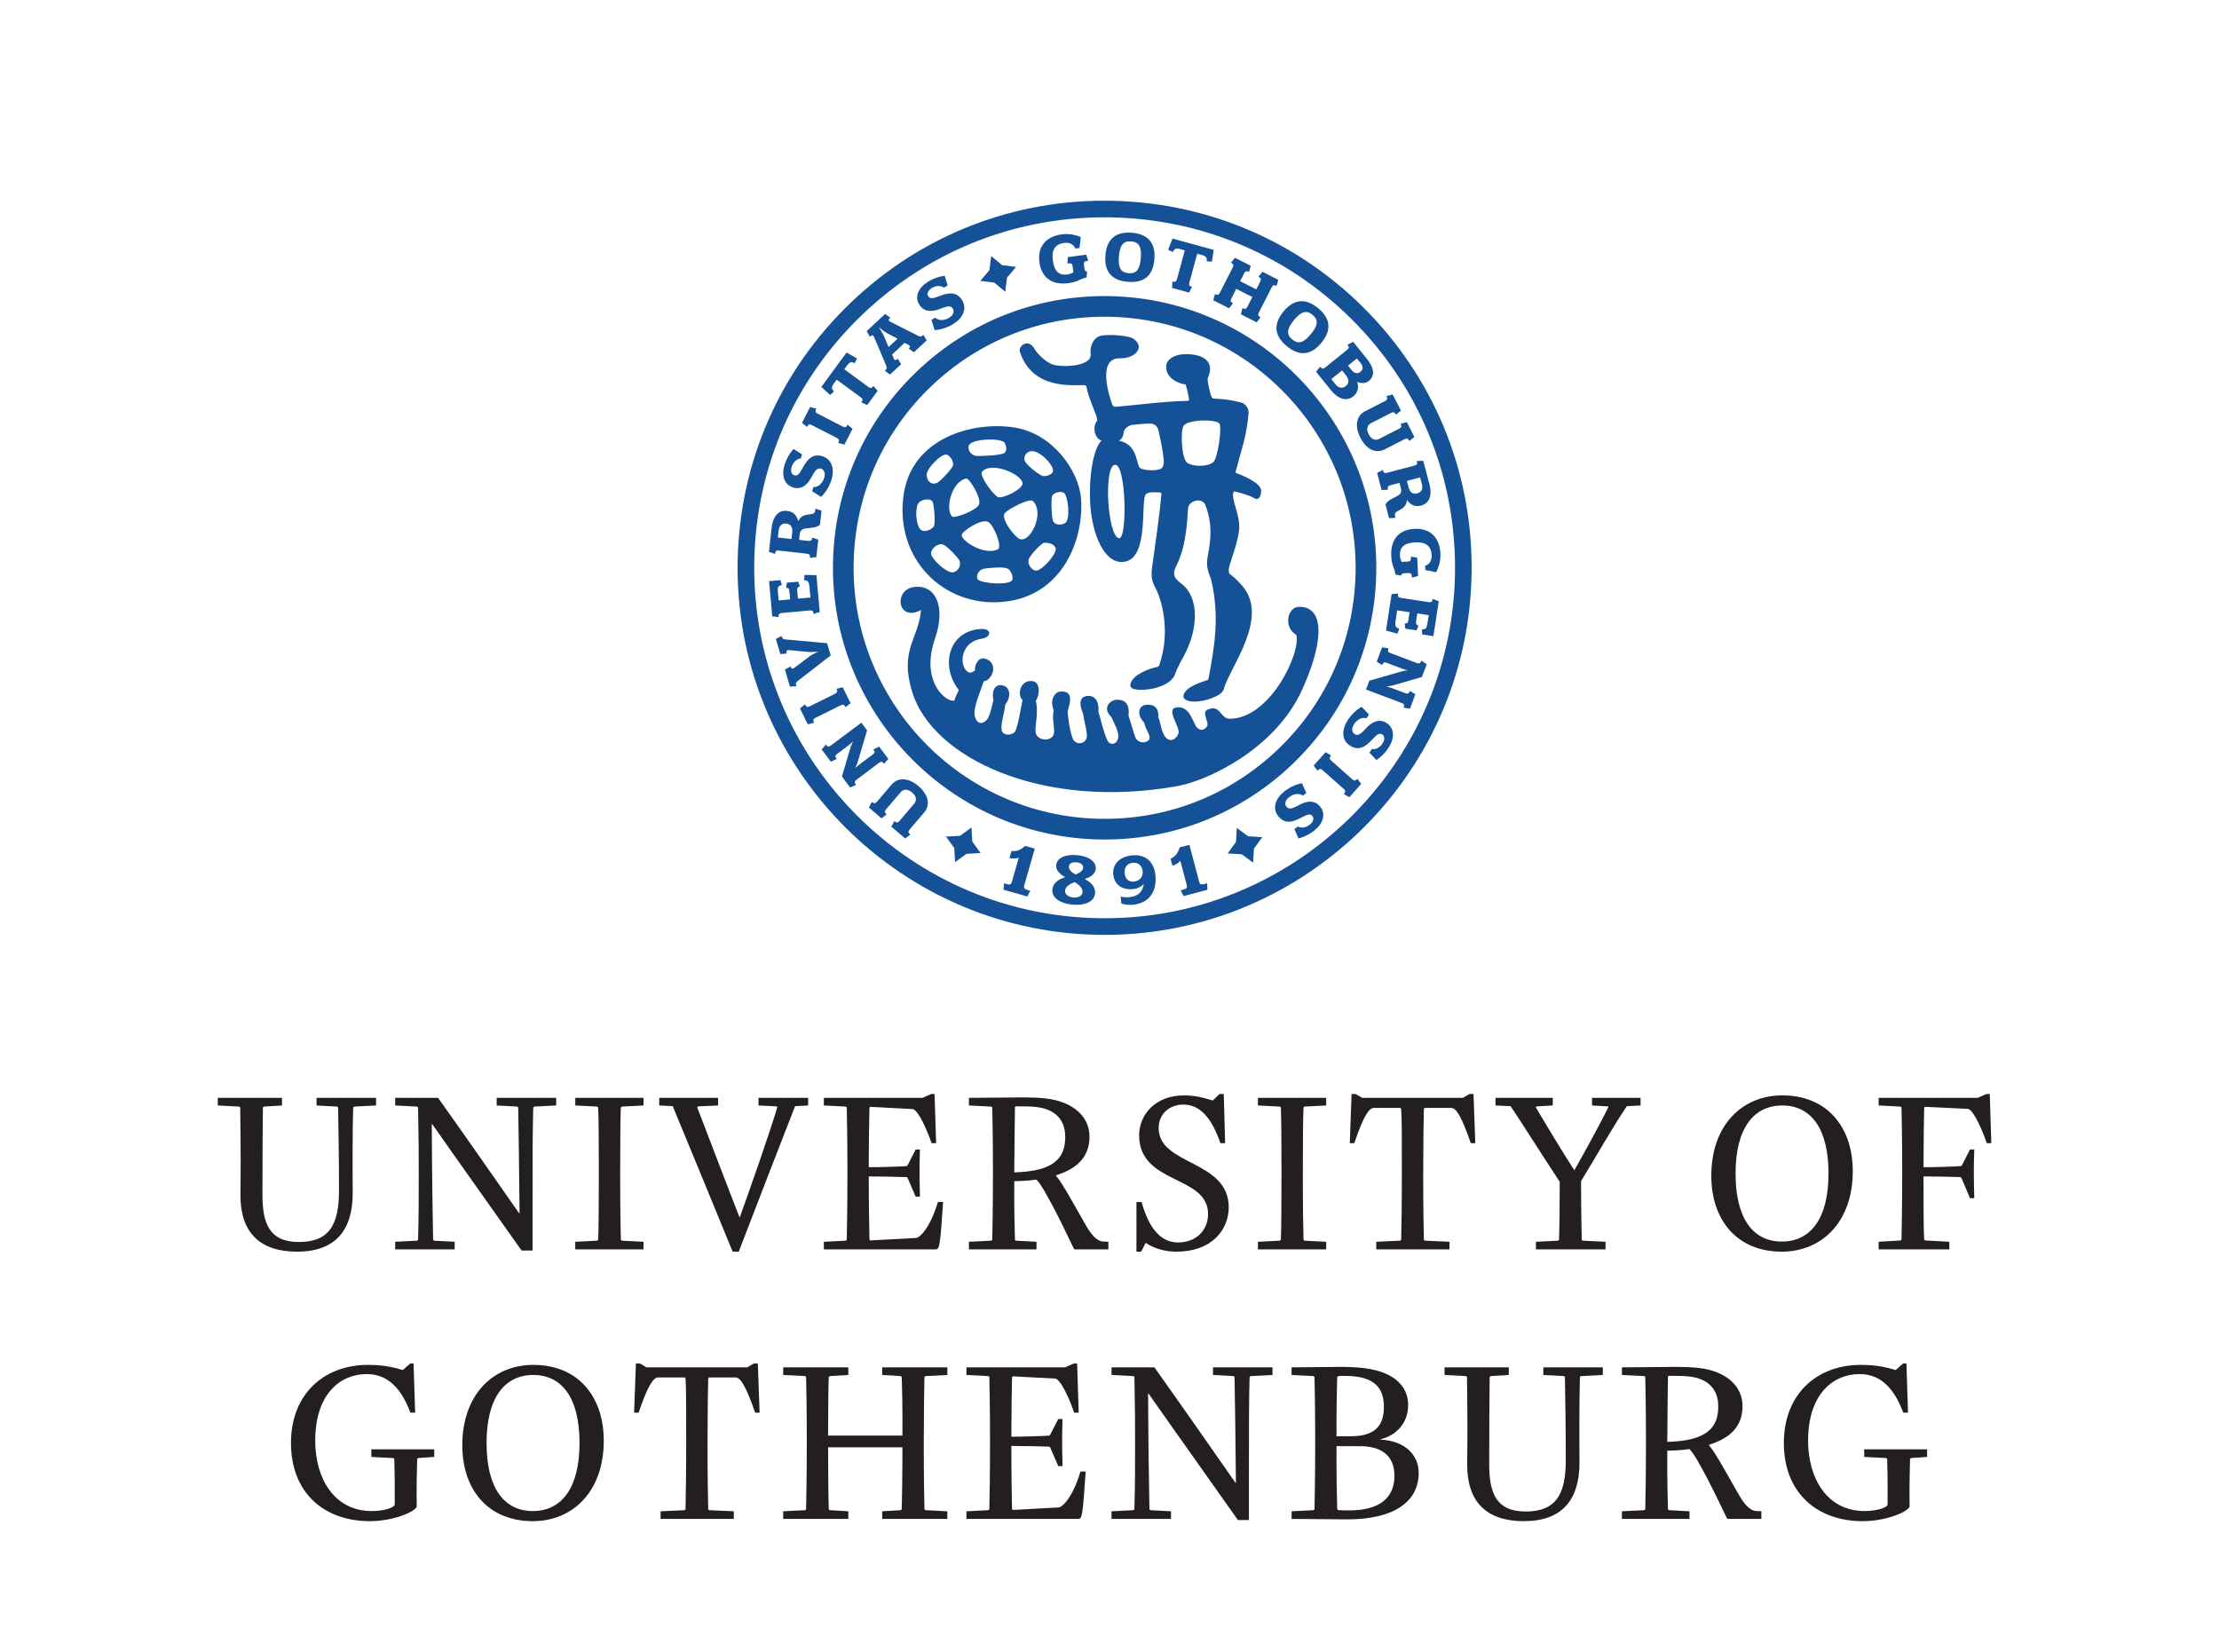 <?xml version="1.0" encoding="UTF-8" standalone="no"?>
<!-- Created with Inkscape (http://www.inkscape.org/) -->

<svg
   width="35.997mm"
   height="26.798mm"
   viewBox="0 0 44.997 33.498"
   version="1.1"
   id="svg1"
   xml:space="preserve"
   inkscape:version="1.3 (0e150ed, 2023-07-21)"
   sodipodi:docname="goteborg.svg"
   xmlns:inkscape="http://www.inkscape.org/namespaces/inkscape"
   xmlns:sodipodi="http://sodipodi.sourceforge.net/DTD/sodipodi-0.dtd"
   xmlns="http://www.w3.org/2000/svg"
   xmlns:svg="http://www.w3.org/2000/svg"><sodipodi:namedview
     id="namedview1"
     pagecolor="#505050"
     bordercolor="#eeeeee"
     borderopacity="1"
     inkscape:showpageshadow="0"
     inkscape:pageopacity="0"
     inkscape:pagecheckerboard="0"
     inkscape:deskcolor="#d1d1d1"
     inkscape:document-units="mm"
     inkscape:zoom="2.4085035"
     inkscape:cx="24.911735"
     inkscape:cy="85.322692"
     inkscape:window-width="1688"
     inkscape:window-height="918"
     inkscape:window-x="0"
     inkscape:window-y="38"
     inkscape:window-maximized="0"
     inkscape:current-layer="layer1"><inkscape:page
       x="0"
       y="0"
       width="44.997"
       height="33.498"
       id="page1"
       margin="0"
       bleed="0" /><inkscape:page
       x="132.839"
       y="-133.602"
       width="35.997"
       height="26.797"
       id="page2"
       margin="0"
       bleed="0" /></sodipodi:namedview><defs
     id="defs1" /><g
     inkscape:label="Layer 1"
     inkscape:groupmode="layer"
     id="layer1"
     transform="translate(-87.161,-133.602)"><rect
       style="fill:#ffffff;stroke-width:1.25;fill-opacity:1"
       id="rect2"
       width="44.997"
       height="33.498"
       x="87.161"
       y="133.602" /></g><g
     id="g1"
     inkscape:groupmode="layer"
     inkscape:label="1"
     transform="matrix(0.265,0,0,0.265,132.839,-133.602)"><g
       id="group-R5"
       transform="translate(-484.615,519.267)"><path
         id="path2"
         d="m 507.102,404.07 c -79.614,1.723 -142.969,67.903 -141.25,147.524 0.836,38.574 16.636,74.504 44.5,101.183 27.871,26.688 64.453,40.914 103.007,40.078 79.629,-1.718 142.989,-67.91 141.258,-147.523 C 653.789,506.77 637.988,470.82 610.117,444.141 582.258,417.473 545.676,403.234 507.102,404.07 Z M 402.129,661.363 C 371.973,632.48 354.871,593.605 353.977,551.848 352.102,465.684 420.691,394.055 506.855,392.18 c 41.739,-0.899 81.329,14.5 111.485,43.367 30.168,28.887 47.265,67.781 48.176,109.531 1.851,86.168 -66.719,157.797 -152.895,159.652 -41.734,0.911 -81.324,-14.492 -111.492,-43.367"
         style="fill:#155196;fill-opacity:1;fill-rule:nonzero;stroke:none"
         transform="matrix(0.133,0,0,-0.133,0,101.28)" /><path
         id="path3"
         d="m 505.879,346.895 c -111.152,2.402 -199.617,94.785 -197.195,205.949 1.152,53.828 23.211,103.992 62.117,141.23 38.887,37.254 89.969,57.121 143.808,55.957 53.829,-1.164 103.996,-23.23 141.25,-62.129 37.246,-38.886 57.11,-89.961 55.95,-143.8 v 0 C 709.395,432.949 617.012,344.484 505.879,346.895 Z M 364.188,700.98 C 323.445,661.965 300.352,609.434 299.121,553.047 296.602,436.621 389.246,339.855 505.664,337.336 622.07,334.816 718.84,427.48 721.348,543.898 v 0 c 1.242,56.383 -19.578,109.875 -58.582,150.618 -39.036,40.738 -91.567,63.847 -147.953,65.07 -56.383,1.227 -109.879,-19.582 -150.625,-58.606"
         style="fill:#155196;fill-opacity:1;fill-rule:nonzero;stroke:none"
         transform="matrix(0.133,0,0,-0.133,0,101.28)" /><path
         id="path4"
         d="m 552.258,422.902 c -78.403,-14.074 -141.223,16.434 -152.715,54.071 -7.434,24.347 3.367,29.629 5.086,47.207 -13.574,-7.235 -16.074,11.601 -4.094,13.215 12.688,1.699 18.36,-11.622 12.199,-29.348 -8.879,-25.469 6.707,-37.293 11.082,-35.977 0.188,1.328 1.789,4.582 2.563,6.016 -10.676,13.633 -6.223,33.516 11.98,35.137 7.411,0.664 6.68,-4.735 1.524,-5.489 -13.953,-2.019 -13.289,-17.597 -7.481,-19.578 1.028,0 2.207,0.262 3.243,1.297 -0.247,3.176 1.953,7.695 5.578,6.797 8.035,-2.02 4.961,-12.273 -0.559,-13.105 -2.07,-6.309 -6.035,-15.098 -5.176,-19.668 0.84,-4.551 4.032,-5.45 6.66,-2.821 1.946,1.942 2.872,6.641 4.122,11.739 -1.321,5.761 1.484,10.125 6.359,8.054 3.379,-1.433 3.758,-6.629 0.43,-10.664 -0.43,-4.941 -2.59,-10.547 -2.121,-14.336 0.48,-3.797 5.656,-3.535 7.531,-1.472 1.863,2.05 3.797,15.449 4.551,18.394 -2.915,2.57 -1.758,10.481 4.207,10.949 7.019,0.559 5.402,-8.984 3.41,-11.394 1.968,-7.461 -1.235,-15.871 0.191,-19.199 1.438,-3.332 6.906,-4.122 9.375,-1.407 2.465,2.743 -0.64,8.485 0.735,15.203 -2.364,5.801 0.39,10.45 3.835,10.723 7.832,0.625 5.61,-6.426 4.165,-11.387 0.398,-5.066 1.265,-11.132 3.027,-15.8 1.133,-3.036 6.148,-3.731 7.82,0.175 1.043,2.434 -1.34,9.344 -1.902,14.231 -3.391,7.89 -0.52,10.047 2.515,10.301 2.883,0.234 6.797,-1.387 6.282,-9.192 1.582,-5.254 2.937,-11.597 4.89,-15.738 0.879,-3.293 4.922,-3.637 6.203,-0.219 1.243,3.43 -1.113,7.461 -3.64,12.973 -5.617,5.457 -0.512,9.656 2.691,9.922 3.196,0.254 8.196,-0.617 7.153,-9.114 1.726,-5.156 2.871,-9.863 4.011,-12.605 1.328,-3.156 5.723,-3.527 7.598,-1.469 1.887,2.094 -1.719,5.727 -2.656,10.199 -4.239,4.11 -3.465,9.747 1.355,10.125 2.485,0.196 7.317,-0.078 6.86,-7.304 1.421,-3.125 1.445,-7.102 3.535,-10.496 2.515,-4.145 6.433,-2.578 7.996,1.14 1.535,3.75 -8.172,14.602 -0.586,15.215 7.598,0.586 8.926,-9.363 11.387,-11.75 2.461,-2.359 4.343,-0.789 5.507,0.5 1.993,2.199 -3.3,8.164 0.391,9.863 7.449,3.411 7.324,-5.097 12.605,-5.183 23.086,-0.363 41.25,37.527 38.555,48.222 -7.722,4.579 -5.008,16.024 1.457,16.141 15.906,0.293 13.66,-22.187 1.602,-48.293 -15.828,-34.207 -54.739,-51.824 -71.336,-54.801"
         style="fill:#155196;fill-opacity:1;fill-rule:nonzero;stroke:none"
         transform="matrix(0.133,0,0,-0.133,0,101.28)" /><path
         id="path5"
         d="m 572.813,609.285 c -2.571,-2.469 -10.665,-2.996 -14.817,-0.574 -3.426,2.023 -4.219,17.082 -2.488,21.152 1.726,4.078 19.441,4.242 20.84,1.446 1.406,-2.801 -0.965,-19.559 -3.535,-22.024 z m -31.719,18.625 c 0.566,-2.148 2.676,-11.648 3.164,-17.363 0.273,-2.129 -0.488,-4.719 -1.77,-5.203 -3.179,-1.211 -8.465,-0.918 -11.343,0.176 -3.157,1.21 -1.016,13.789 -12.61,16.039 1.594,1.117 2.434,2.293 2.754,5.054 0.203,1.809 2.434,3.758 5.164,4.09 5.305,0.598 8.613,0.75 10.395,0.688 1.773,-0.059 3.679,-1.282 4.246,-3.481 z m -22.422,-62.43 c -6.77,0.145 -9.285,42.372 -2.293,42.235 6.258,-0.137 6.961,-42.324 2.293,-42.235 z m 67.207,37.5 c -0.266,0.106 -0.32,0.547 -0.266,0.743 3.559,13.687 6.157,19.711 7.453,33.351 0.313,3.262 -2.019,5.906 -4.187,6.446 -8.43,2.105 -12.324,2.031 -15.586,2.281 -0.355,0.023 -1.125,0.179 -1.367,0.648 -0.969,1.985 -2.414,7.946 -2.434,10.969 4.934,10.445 -3.867,14.051 -12.156,13.922 -5.441,0.262 -10.996,-2.242 -11.645,-6.328 -0.742,-7.903 8,-10.793 11.118,-11.074 0.527,-1.125 1.804,-6.637 2.019,-8.825 0.027,-0.289 -0.242,-0.605 -0.625,-0.605 -14.015,-0.266 -32.156,-2.715 -41.367,-3.422 -1.316,-0.207 -1.953,0.559 -2.227,1.32 -1.711,4.723 -9.011,27.008 4.688,26.578 8.125,-0.257 14.922,6.391 7.207,11.45 -1.984,1.304 -12.363,2.578 -17.981,1.601 -4.656,-0.805 -6.914,-6.058 -6.328,-10.652 0.918,-7.203 -17.019,-7.942 -22.324,-5.797 -3.785,1.535 -8.445,6.047 -10.066,8.949 -3.45,6.16 -9.414,1.461 -8.321,-1.84 7.434,-22.414 31.145,-18.851 37.344,-19.164 0.313,-0.015 0.84,-0.422 0.867,-0.59 1.516,-8.093 6.34,-16.632 6.321,-19.785 -2.95,-3.277 -1.692,-10.301 2.468,-11.504 -5.086,-4.882 -7.371,-21.933 -6.55,-36.086 1.035,-18.035 8.32,-35.527 19.785,-33.64 14.582,2.383 8.84,36.101 12.375,38.98 1.773,1.43 6.511,1.028 8.242,0.824 0.398,-0.05 0.602,-0.5 0.586,-0.714 -1.152,-13.235 -4.301,-34.453 -5.07,-40.118 -0.789,-5.761 -1.258,-8.75 1.652,-14.074 3.211,-5.867 9.07,-24.527 2.215,-44.273 -0.203,-0.774 -0.852,-1.028 -1.074,-1.074 -6.18,-1.418 -9.485,-3.352 -11.727,-4.875 -2.441,-1.661 -5.063,-5.11 -3.273,-7.196 2.585,-2.363 19.238,-1.445 24.367,6.239 0.125,0.195 0.476,0.918 0.535,1.085 1.777,4.95 4.004,8.575 5.676,11.747 7.672,14.648 8.797,32.656 -1.731,40.781 -2.949,2.273 -5.976,4.441 -3.097,10.148 5.57,11.024 6.156,23.067 6.859,33.242 0.281,4.09 7.09,6.434 9.656,2.567 6.375,-15.106 1.367,-28.125 1.27,-33.485 -0.125,-5.382 1.906,-7.863 2.597,-11.085 4.344,-19.688 2.161,-35.633 -1.777,-55.957 -0.02,-0.442 -0.359,-0.735 -0.754,-0.868 -4.629,-1.543 -7.461,-2.511 -10.351,-4.535 -2.926,-2.047 -4.071,-4.668 -2.801,-6.09 3.867,-4.367 21.355,0.36 22.676,5.371 3.281,12.461 26.843,41.336 10.449,59.786 -7.481,8.418 -7.481,5.039 -7.559,9.285 -0.039,2.043 4.688,13.215 5.879,21.855 1.238,8.996 -4.641,17.559 -3.176,22.531 0.039,0.145 0.422,0.387 0.578,0.36 2.43,-0.469 8.204,-2.012 11.934,-4.141 1.152,-0.644 3.152,-0.129 3.438,4.328 0.312,4.852 -11.985,9.532 -14.434,10.41"
         style="fill:#155196;fill-opacity:1;fill-rule:nonzero;stroke:none"
         transform="matrix(0.133,0,0,-0.133,0,101.28)" /><path
         id="path6"
         d="m 437.891,541.281 c -2.383,1.328 -0.528,6.114 2.929,6.641 2.434,0.379 10.657,1.363 13.516,0.113 2.207,-0.957 3.762,-5.586 2.519,-6.949 -2.363,-2.617 -15.546,-1.699 -18.964,0.195 z m -27.5,15.223 c -0.223,2.851 3.625,6.066 6.574,5.449 2.359,-0.5 9.683,-8.23 10.027,-10.039 0.625,-3.32 -2.031,-5.945 -4.25,-6.113 -3.445,-0.254 -12.078,7.597 -12.351,10.703 z m 1.464,15.547 c -1.687,-2 -5.46,-3.262 -7.277,-1.809 -2.723,2.18 -3.543,11.106 -1.773,14.906 1.187,2.555 7.41,3.965 8.562,1.051 0.789,-2.008 1.731,-12.672 0.488,-14.148 z m 2.122,25.324 c -3.02,-1.508 -5.825,0.547 -6.125,4.258 -0.325,3.711 8.437,12.781 11.601,11.922 1.543,-0.418 3.867,-3.367 3.613,-5.985 -0.168,-1.828 -7.336,-9.308 -9.089,-10.195 z m 47.339,-32.305 c -3.132,1.368 -11.277,12.086 -8.378,15 2.714,2.723 14.164,8.524 16,6.805 7.097,-6.602 -1.458,-24.492 -7.622,-21.805 z m -33.308,2.168 c 0,2.071 10.715,9.344 14.922,7.762 3.398,-1.262 8.718,-14.617 5.84,-15.969 -7.774,-3.66 -20.762,4.797 -20.762,8.207 z m 2.668,32.606 c 1.519,0.324 8.66,-10.742 7.351,-14.832 -1.101,-3.469 -14.257,-8.352 -15.566,-7.043 -4.016,4.004 -0.508,20.039 8.215,21.875 z m 32.332,-2.918 c 0,-3.41 -11.903,-9.113 -14.278,-7.707 -3.476,2.043 -10.566,12.566 -9.089,14.394 5.132,6.36 23.367,-1.336 23.367,-6.687 z m -10.227,23.312 c 0.742,-1.605 1.645,-3.746 -0.039,-5.597 -1.394,-1.543 -14.019,-1.973 -15.906,-1.848 -3.992,0.266 -5.84,4.336 -4.523,6.387 2.394,3.722 19.082,4.043 20.468,1.058 z m 27.778,-16.144 c -0.422,-2.207 -4.055,-3.059 -5.637,-2.883 -1.934,0.227 -10.176,6.672 -10.703,8.926 -0.703,2.961 1.301,4.843 3.191,5.324 5.129,1.277 13.735,-8.203 13.149,-11.367 z m 7.046,-29.844 c -1.863,-1.25 -5.41,-1.469 -6.902,0.789 -1.023,1.555 -1.355,13.008 -0.676,14.707 0.703,1.77 4.551,3.067 6.731,1.867 2.5,-1.371 3.894,-15.343 0.847,-17.363 z m -12.222,-11.437 c 1.941,0.175 5.586,-0.262 6.648,-2.918 1.153,-2.891 -6.836,-11.934 -10.539,-12.989 -2.262,-0.656 -5.652,2.75 -5.027,6.121 0.398,2.176 7.344,9.641 8.918,9.786 z m 21.277,25.617 c -1.328,15.965 -16.211,37.07 -37.969,40.683 -23.625,3.914 -60.339,-5.547 -64.316,-40.265 -4.121,-35.918 23.391,-62.61 56.406,-60.078 35.821,2.746 47.742,37.058 45.879,59.66"
         style="fill:#155196;fill-opacity:1;fill-rule:nonzero;stroke:none"
         transform="matrix(0.133,0,0,-0.133,0,101.28)" /><path
         id="path7"
         d="m 445,727.793 -1.035,-8.055 -5.203,-6.226 8.054,-1.028 6.231,-5.218 1.016,8.062 5.214,6.219 -8.054,1.035 -6.223,5.211"
         style="fill:#155196;fill-opacity:1;fill-rule:nonzero;stroke:none"
         transform="matrix(0.133,0,0,-0.133,0,101.28)" /><path
         id="path8"
         d="m 595.676,378.84 -6.543,4.805 -8.11,0.488 4.778,6.57 0.508,8.106 6.543,-4.805 8.105,-0.496 -4.797,-6.563 -0.484,-8.105"
         style="fill:#155196;fill-opacity:1;fill-rule:nonzero;stroke:none"
         transform="matrix(0.133,0,0,-0.133,0,101.28)" /><path
         id="path9"
         d="m 424.199,379.141 6.563,4.777 8.117,0.457 -4.77,6.594 -0.476,8.113 -6.563,-4.797 -8.093,-0.465 4.753,-6.574 0.469,-8.105"
         style="fill:#155196;fill-opacity:1;fill-rule:nonzero;stroke:none"
         transform="matrix(0.133,0,0,-0.133,0,101.28)" /><path
         id="path10"
         d="m 379.363,413.992 8.266,9.692 c 3.75,4.414 9.754,4.089 15.476,-0.793 5.762,-4.911 7.051,-10.813 3.29,-15.215 l -8.258,-9.696 c -1.02,-1.183 -1.059,-1.859 0.301,-3 l -2.95,-2.238 -7.968,6.801 1.765,3.23 c 1.36,-1.152 2.016,-1.003 3.02,0.176 l 8.3,9.727 c 1.653,1.933 1.497,4.289 -1.093,6.484 -2.649,2.258 -5.02,2.07 -6.668,0.137 l -8.293,-9.727 c -1.016,-1.179 -1.055,-1.855 0.262,-2.976 l -2.918,-2.258 -7.286,6.211 1.731,3.262 c 1.355,-1.153 2.012,-1.004 3.023,0.183"
         style="fill:#155196;fill-opacity:1;fill-rule:nonzero;stroke:none"
         transform="matrix(0.133,0,0,-0.133,0,101.28)" /><path
         id="path11"
         d="m 352.82,446.281 17.473,13.082 3.281,-4.383 -5.469,-18.464 c -0.378,-1.282 -1.367,-3.313 -1.367,-3.313 0,0 1.575,1.465 2.364,2.051 l 7.695,5.773 c 1.211,0.907 1.457,1.543 0.391,2.965 l 3.339,1.567 5.266,-7.024 -2.402,-2.812 c -1.067,1.425 -1.77,1.406 -2.993,0.488 l -12.832,-9.609 c -1.25,-0.938 -1.433,-1.582 -0.359,-3.008 l -3.367,-1.524 -4.731,6.309 4.954,16.797 c 0.41,1.308 1.433,3.359 1.433,3.359 0,0 -1.609,-1.484 -2.508,-2.156 l -6.55,-4.926 c -1.25,-0.926 -1.438,-1.558 -0.375,-2.996 l -3.336,-1.551 -5.286,7.059 2.422,2.765 c 1.075,-1.425 1.707,-1.386 2.957,-0.449"
         style="fill:#155196;fill-opacity:1;fill-rule:nonzero;stroke:none"
         transform="matrix(0.133,0,0,-0.133,0,101.28)" /><path
         id="path12"
         d="m 359.543,479.746 4.551,-9.18 -2.91,-2.273 c -0.786,1.59 -1.489,1.695 -2.844,1.023 l -14.363,-7.109 c -1.399,-0.691 -1.704,-1.289 -0.918,-2.891 l -3.567,-0.918 -4.543,9.18 2.903,2.277 c 0.793,-1.593 1.445,-1.718 2.839,-1.027 l 14.368,7.117 c 1.359,0.668 1.699,1.282 0.918,2.883 l 3.566,0.918"
         style="fill:#155196;fill-opacity:1;fill-rule:nonzero;stroke:none"
         transform="matrix(0.133,0,0,-0.133,0,101.28)" /><path
         id="path13"
         d="m 326.953,507.207 23.621,-2.129 2.071,-7.043 -18.707,-14.488 c -1.36,-1.047 -1.516,-1.613 -1.047,-3.184 l -3.692,-0.254 -2.89,9.774 3.234,1.797 c 0.457,-1.399 1.023,-1.602 2.215,-0.742 l 9.043,6.804 c 1.504,1.047 4.687,2.539 4.687,2.539 0,0 -3.508,-0.379 -5.351,-0.281 l -11.375,1.105 c -1.528,0.106 -1.836,-0.546 -1.407,-1.992 l -3.683,-0.293 -2.567,8.711 3.243,1.746 c 0.476,-1.621 0.886,-1.922 2.605,-2.07"
         style="fill:#155196;fill-opacity:1;fill-rule:nonzero;stroke:none"
         transform="matrix(0.133,0,0,-0.133,0,101.28)" /><path
         id="path14"
         d="m 344.426,544.199 1.922,-21.152 -3.516,-1.133 c -0.164,1.777 -0.781,2.129 -2.285,1.992 l -15.969,-1.465 c -1.551,-0.136 -2.051,-0.586 -1.883,-2.363 l -3.672,0.481 -1.843,20.222 6.519,0.598 0.844,-2.793 c -2.109,-0.5 -2.539,-1.125 -2.27,-4.18 l 0.442,-4.711 6.601,0.61 -0.39,4.258 c -0.164,1.816 -0.535,2.46 -1.953,2.332 l 0.437,2.988 6.528,0.597 1.023,-2.863 c -1.465,-0.137 -1.719,-0.832 -1.555,-2.644 l 0.395,-4.258 7.183,0.652 -0.593,6.524 c -0.262,2.832 -1.106,3.293 -3.086,3.476 l 0.3,3.02 6.821,-0.188"
         style="fill:#155196;fill-opacity:1;fill-rule:nonzero;stroke:none"
         transform="matrix(0.133,0,0,-0.133,0,101.28)" /><path
         id="path15"
         d="m 322.695,569.949 -0.449,-4.07 7.832,-0.867 0.442,3.933 c 0.332,2.969 -1,4.688 -3.391,4.953 -2.395,0.262 -4.102,-1.015 -4.434,-3.949 z m 24.668,11.36 -0.898,-8.094 c -4.297,-3.559 -11.016,0.105 -11.641,-5.422 l -0.359,-3.281 5.223,-0.574 c 1.503,-0.176 2.121,0.117 2.316,1.89 l 3.504,-1.16 -1.133,-10.09 -3.672,-0.398 c 0.195,1.816 -0.332,2.238 -1.848,2.402 l -15.925,1.785 c -1.512,0.168 -2.129,-0.164 -2.325,-1.929 l -3.496,1.191 1.543,13.809 c 0.75,6.687 3.938,10.32 9.024,9.753 3.32,-0.371 5.429,-2.402 6.328,-5.957 1.309,3.301 4.543,3.789 6.492,3.977 2.27,0.203 3.067,0.555 3.305,2.637 l 0.066,0.625 3.496,-1.164"
         style="fill:#155196;fill-opacity:1;fill-rule:nonzero;stroke:none"
         transform="matrix(0.133,0,0,-0.133,0,101.28)" /><path
         id="path16"
         d="m 353.047,598.945 c -1.652,-5.136 -4.512,-8.332 -5.93,-9.695 l -5.176,3.25 0.762,2.383 c 3.274,-0.028 5.324,2.59 6.203,5.305 0.664,2.07 0.391,4.55 -1.816,5.261 -1.902,0.606 -3.223,-0.554 -5.36,-4.59 -2.128,-4.14 -5.57,-7.851 -10.871,-6.14 -5.175,1.66 -6.613,7.226 -4.714,13.113 1.445,4.504 3.804,7.617 5.132,8.977 l 4.895,-3.125 -0.75,-2.325 c -2.856,-0.304 -4.555,-2.66 -5.234,-4.777 -0.747,-2.332 -0.215,-4.324 1.523,-4.883 1.687,-0.547 2.93,0.684 4.5,3.692 2.891,5.476 6.008,9.062 11.816,7.199 5.684,-1.836 6.875,-7.883 5.02,-13.645"
         style="fill:#155196;fill-opacity:1;fill-rule:nonzero;stroke:none"
         transform="matrix(0.133,0,0,-0.133,0,101.28)" /><path
         id="path17"
         d="m 365.215,628.438 -4.68,-9.118 -3.555,0.973 c 0.813,1.582 0.481,2.203 -0.867,2.902 l -14.265,7.313 c -1.387,0.707 -2.051,0.597 -2.864,-0.992 l -2.863,2.324 4.68,9.113 3.554,-0.969 c -0.808,-1.586 -0.515,-2.187 0.872,-2.898 l 14.253,-7.316 c 1.36,-0.692 2.051,-0.598 2.875,0.988 l 2.86,-2.32"
         style="fill:#155196;fill-opacity:1;fill-rule:nonzero;stroke:none"
         transform="matrix(0.133,0,0,-0.133,0,101.28)" /><path
         id="path18"
         d="m 366.477,666.203 c -1.692,0.852 -2.727,0.945 -4.434,-1.387 l -1.582,-2.16 13.785,-10.105 c 1.223,-0.899 1.906,-0.953 2.961,0.48 l 2.461,-2.742 -6.008,-8.187 -3.387,1.484 c 1.082,1.477 0.832,2.102 -0.39,3 l -13.797,10.113 -1.582,-2.156 c -1.711,-2.336 -1.313,-3.293 0.016,-4.648 l -2.207,-2.032 -5.047,4.641 14.511,19.797 5.965,-3.391 -1.265,-2.707"
         style="fill:#155196;fill-opacity:1;fill-rule:nonzero;stroke:none"
         transform="matrix(0.133,0,0,-0.133,0,101.28)" /><path
         id="path19"
         d="m 384.465,683.77 c -1.36,0.8 -4.152,3.136 -4.152,3.136 0,0 2,-3.125 2.683,-4.504 l 2.942,-6.941 5.148,4.805 z m 23.418,-4.469 -7.363,-6.863 -3.008,2.117 c 0.965,0.914 1.051,1.539 -0.364,2.281 l -1.992,1.016 -7.16,-6.684 0.844,-2.082 c 0.64,-1.531 1.375,-1.336 2.41,-0.363 l 1.902,-3.157 -6.343,-5.925 -3.02,2.121 c 1.172,1.093 1.356,1.687 0.684,3.254 l -6.907,16.277 c -0.437,0.996 -1.089,1.301 -2.363,0.113 l -1.863,3.184 10.578,9.883 3.047,-2.094 c -1.301,-1.215 -1.137,-1.789 -0.117,-2.297 l 15.867,-8.047 c 1.445,-0.773 2.051,-0.703 3.254,0.426 l 1.914,-3.16"
         style="fill:#155196;fill-opacity:1;fill-rule:nonzero;stroke:none"
         transform="matrix(0.133,0,0,-0.133,0,101.28)" /><path
         id="path20"
         d="m 423.242,688.746 c -4.582,-2.836 -8.828,-3.43 -10.793,-3.551 l -1.836,5.836 2.121,1.309 c 2.469,-2.129 5.735,-1.469 8.157,0.027 1.851,1.153 3.25,3.219 2.019,5.192 -1.055,1.699 -2.812,1.66 -7.051,-0.028 -4.296,-1.773 -9.328,-2.375 -12.265,2.356 -2.864,4.621 -0.352,9.793 4.914,13.054 4.012,2.485 7.832,3.34 9.715,3.508 l 1.711,-5.547 -2.082,-1.289 c -2.372,1.621 -5.184,0.926 -7.082,-0.246 -2.079,-1.289 -2.965,-3.156 -2,-4.707 0.937,-1.515 2.675,-1.375 5.82,-0.105 5.754,2.304 10.449,3.015 13.672,-2.168 3.133,-5.071 0.129,-10.449 -5.02,-13.641"
         style="fill:#155196;fill-opacity:1;fill-rule:nonzero;stroke:none"
         transform="matrix(0.133,0,0,-0.133,0,101.28)" /><path
         id="path21"
         d="m 500.344,725.059 c -1.848,-0.25 -2.168,-0.879 -1.977,-2.332 l 0.285,-2.122 c 0.196,-1.414 0.547,-1.726 1.477,-1.601 l -0.246,-3.492 c -3.899,-0.793 -4.563,-2.504 -10.52,-3.305 -7.984,-1.078 -15.269,1.895 -16.636,12.047 -1.262,9.316 4.148,14.851 12.847,16.023 5.219,0.703 9.231,-0.82 10.949,-1.531 l -0.722,-6.301 -2.383,-0.32 c -1.184,2.762 -3.723,3.59 -6.543,3.207 -4.988,-0.672 -7.258,-3.855 -6.414,-10.078 0.84,-6.27 3.504,-8.695 8.406,-8.035 1.192,0.16 2.637,0.715 3.43,1.269 l -0.461,3.352 c -0.195,1.461 -0.625,1.988 -2.527,1.73 l -0.481,-0.062 0.266,3.676 10.508,1.414 1.238,-3.477 -0.496,-0.062"
         style="fill:#155196;fill-opacity:1;fill-rule:nonzero;stroke:none"
         transform="matrix(0.133,0,0,-0.133,0,101.28)" /><path
         id="path22"
         d="m 525.496,736.23 c -4.266,0.344 -6.492,-1.843 -7.039,-8.636 -0.547,-6.793 1.309,-9.313 5.566,-9.653 4.356,-0.351 6.497,1.844 7.04,8.637 0.546,6.793 -1.208,9.301 -5.567,9.652 z m -1.875,-23.265 c -8.25,0.668 -13.766,4.949 -12.937,15.254 0.832,10.301 6.953,13.652 15.214,12.984 8.387,-0.676 13.809,-4.953 12.981,-15.254 -0.832,-10.304 -6.867,-13.66 -15.258,-12.984"
         style="fill:#155196;fill-opacity:1;fill-rule:nonzero;stroke:none"
         transform="matrix(0.133,0,0,-0.133,0,101.28)" /><path
         id="path23"
         d="m 568.984,724.785 c 0.196,1.887 -0.089,2.887 -2.89,3.649 l -2.571,0.707 -4.507,-16.504 c -0.395,-1.461 -0.207,-2.11 1.504,-2.582 l -1.672,-3.282 -9.805,2.676 0.187,3.696 c 1.754,-0.485 2.247,-0.02 2.657,1.441 l 4.5,16.5 -2.578,0.707 c -2.793,0.762 -3.536,0.043 -4.336,-1.68 l -2.688,1.332 2.531,6.379 23.68,-6.472 -1.023,-6.786 -2.989,0.219"
         style="fill:#155196;fill-opacity:1;fill-rule:nonzero;stroke:none"
         transform="matrix(0.133,0,0,-0.133,0,101.28)" /><path
         id="path24"
         d="m 597.676,689.68 -9.043,4.609 0.918,3.578 c 1.633,-0.832 2.207,-0.472 2.89,0.875 l 2.793,5.477 -9.25,4.707 -2.781,-5.477 c -0.691,-1.347 -0.637,-2.023 0.945,-2.84 l -2.3,-2.863 -9.067,4.602 0.93,3.582 c 1.621,-0.828 2.207,-0.477 2.891,0.879 l 7.285,14.285 c 0.703,1.386 0.625,2.031 -1.004,2.855 l 2.359,2.852 9.043,-4.602 -0.957,-3.562 c -1.59,0.808 -2.144,0.496 -2.859,-0.899 l -2.239,-4.402 9.25,-4.711 2.239,4.406 c 0.711,1.387 0.633,2.028 -0.989,2.86 l 2.344,2.851 9.055,-4.609 -0.957,-3.563 c -1.594,0.813 -2.152,0.496 -2.863,-0.89 l -7.278,-14.293 c -0.679,-1.348 -0.633,-2.028 0.957,-2.832 l -2.312,-2.875"
         style="fill:#155196;fill-opacity:1;fill-rule:nonzero;stroke:none"
         transform="matrix(0.133,0,0,-0.133,0,101.28)" /><path
         id="path25"
         d="m 629.863,693.984 c -3.3,2.719 -6.386,2.204 -10.715,-3.062 -4.335,-5.262 -4.246,-8.387 -0.957,-11.102 3.379,-2.773 6.399,-2.199 10.727,3.067 4.324,5.258 4.312,8.328 0.945,11.097 z m -14.836,-18.015 c -6.394,5.261 -8.464,11.926 -1.89,19.91 6.558,7.98 13.504,7.226 19.898,1.957 6.496,-5.344 8.496,-11.957 1.938,-19.93 -6.575,-7.984 -13.442,-7.285 -19.946,-1.937"
         style="fill:#155196;fill-opacity:1;fill-rule:nonzero;stroke:none"
         transform="matrix(0.133,0,0,-0.133,0,101.28)" /><path
         id="path26"
         d="m 650.273,664.77 2.063,-2.567 c 1.707,-2.113 3.531,-2.246 5.086,-0.992 1.531,1.23 1.808,2.883 0.051,5.07 l -2.102,2.598 z m -3.437,-2.762 -6.172,-4.977 2.461,-3.051 c 1.863,-2.324 4.004,-2.492 5.867,-0.98 1.848,1.477 2.094,3.734 0.156,6.125 z m -6.504,-11.246 -8.437,10.48 2.304,2.883 c 1.121,-1.387 1.824,-1.332 2.996,-0.383 l 12.493,10.059 c 1.218,0.976 1.375,1.625 0.261,3.012 l 3.313,1.64 7.883,-9.785 c 4.246,-5.273 4.746,-9.789 0.996,-12.809 -1.731,-1.402 -4.563,-1.441 -6.661,-0.39 1.305,-3.403 0.25,-6.43 -2.113,-8.328 -3.98,-3.215 -8.816,-1.614 -13.035,3.621"
         style="fill:#155196;fill-opacity:1;fill-rule:nonzero;stroke:none"
         transform="matrix(0.133,0,0,-0.133,0,101.28)" /><path
         id="path27"
         d="m 682.734,622.387 -11.339,-5.785 c -5.157,-2.637 -10.582,-0.047 -14,6.652 -3.442,6.746 -2.375,12.687 2.781,15.32 l 11.347,5.789 c 1.399,0.711 1.692,1.313 0.872,2.899 l 3.582,0.926 4.753,-9.325 -2.871,-2.308 c -0.808,1.582 -1.464,1.699 -2.847,0.984 l -11.391,-5.805 c -2.266,-1.16 -3.016,-3.394 -1.48,-6.406 1.582,-3.098 3.855,-3.84 6.113,-2.68 l 11.387,5.809 c 1.394,0.707 1.687,1.309 0.894,2.856 l 3.559,0.968 4.351,-8.531 -2.847,-2.359 c -0.801,1.589 -1.465,1.707 -2.864,0.996"
         style="fill:#155196;fill-opacity:1;fill-rule:nonzero;stroke:none"
         transform="matrix(0.133,0,0,-0.133,0,101.28)" /><path
         id="path28"
         d="m 692.805,596.516 -1.059,3.953 -7.613,-2.012 1.012,-3.828 c 0.761,-2.891 2.628,-4.016 4.945,-3.399 2.32,0.618 3.457,2.442 2.715,5.286 z m -18.899,-19.512 -2.082,7.879 c 2.719,4.863 10.317,3.879 8.891,9.258 l -0.852,3.195 -5.078,-1.348 c -1.465,-0.39 -1.933,-0.879 -1.472,-2.597 l -3.696,-0.196 -2.597,9.825 3.293,1.687 c 0.468,-1.758 1.125,-1.953 2.585,-1.57 l 15.5,4.101 c 1.465,0.379 1.922,0.918 1.465,2.645 l 3.692,0.148 3.554,-13.437 c 1.719,-6.504 0.059,-11.047 -4.89,-12.356 -3.235,-0.847 -5.918,0.274 -8.047,3.262 -0.031,-3.555 -2.871,-5.176 -4.621,-6.055 -2.039,-0.996 -2.656,-1.621 -2.129,-3.652 l 0.168,-0.598 -3.684,-0.191"
         style="fill:#155196;fill-opacity:1;fill-rule:nonzero;stroke:none"
         transform="matrix(0.133,0,0,-0.133,0,101.28)" /><path
         id="path29"
         d="m 687.02,543.281 c -0.094,1.875 -0.692,2.246 -2.157,2.168 l -2.136,-0.105 c -1.426,-0.071 -1.77,-0.395 -1.719,-1.328 l -3.457,0.535 c -0.461,3.957 -2.113,4.765 -2.406,10.769 -0.399,8.047 3.175,15.051 13.41,15.559 9.383,0.461 14.453,-5.399 14.883,-14.168 0.253,-5.246 -1.602,-9.133 -2.461,-10.773 l -6.211,1.25 -0.118,2.402 c 2.852,0.945 3.887,3.398 3.75,6.25 -0.253,5.027 -3.23,7.558 -9.503,7.246 -6.317,-0.313 -8.961,-2.754 -8.719,-7.695 0.058,-1.2 0.488,-2.696 0.976,-3.528 l 3.379,0.168 c 1.477,0.078 2.032,0.457 1.934,2.375 l -0.02,0.489 3.645,-0.579 0.515,-10.586 -3.562,-0.937 -0.023,0.488"
         style="fill:#155196;fill-opacity:1;fill-rule:nonzero;stroke:none"
         transform="matrix(0.133,0,0,-0.133,0,101.28)" /><path
         id="path30"
         d="m 672.148,512.363 3.211,20.996 3.684,0.254 c -0.266,-1.765 0.242,-2.246 1.75,-2.48 l 15.848,-2.422 c 1.543,-0.234 2.129,0.078 2.39,1.848 l 3.449,-1.34 -3.066,-20.078 -6.476,0.988 -0.133,2.906 c 2.156,-0.015 2.722,0.481 3.191,3.52 l 0.715,4.668 -6.566,1.004 -0.633,-4.227 c -0.282,-1.809 -0.078,-2.52 1.34,-2.734 l -1.157,-2.793 -6.472,0.984 -0.301,3.027 c 1.453,-0.222 1.851,0.391 2.137,2.188 l 0.644,4.23 -7.14,1.09 -0.985,-6.472 c -0.422,-2.813 0.281,-3.465 2.168,-4.114 l -1.023,-2.859 -6.575,1.816"
         style="fill:#155196;fill-opacity:1;fill-rule:nonzero;stroke:none"
         transform="matrix(0.133,0,0,-0.133,0,101.28)" /><path
         id="path31"
         d="m 681.063,470.715 -20.426,7.703 1.929,5.129 18.52,5.293 c 1.285,0.379 3.523,0.625 3.523,0.625 0,0 -2.082,0.547 -3,0.898 l -9.004,3.399 c -1.414,0.523 -2.078,0.398 -2.71,-1.274 l -3.11,1.985 3.11,8.215 3.652,-0.532 c -0.625,-1.66 -0.227,-2.246 1.18,-2.769 l 15.007,-5.664 c 1.457,-0.547 2.102,-0.364 2.727,1.308 l 3.098,-2.035 -2.786,-7.371 -16.816,-4.844 c -1.328,-0.359 -3.602,-0.586 -3.602,-0.586 0,0 2.118,-0.566 3.165,-0.957 l 7.664,-2.898 c 1.457,-0.547 2.097,-0.363 2.722,1.308 l 3.11,-1.984 -3.11,-8.254 -3.64,0.57 c 0.625,1.668 0.254,2.188 -1.203,2.735"
         style="fill:#155196;fill-opacity:1;fill-rule:nonzero;stroke:none"
         transform="matrix(0.133,0,0,-0.133,0,101.28)" /><path
         id="path32"
         d="m 649.961,460.586 c 2.883,4.551 6.434,6.934 8.152,7.902 l 4.211,-4.445 -1.34,-2.109 c -3.164,0.839 -5.796,-1.172 -7.324,-3.582 -1.172,-1.848 -1.512,-4.321 0.449,-5.559 1.692,-1.074 3.254,-0.262 6.329,3.105 3.097,3.477 7.355,6.219 12.062,3.243 4.59,-2.903 4.602,-8.645 1.301,-13.875 -2.531,-3.996 -5.598,-6.426 -7.219,-7.403 l -3.953,4.239 1.309,2.07 c 2.839,-0.422 5.066,1.433 6.25,3.316 1.304,2.075 1.296,4.133 -0.247,5.11 -1.503,0.949 -3.015,0.058 -5.293,-2.461 -4.16,-4.578 -8.078,-7.274 -13.23,-4.016 -5.051,3.188 -4.688,9.34 -1.457,14.465"
         style="fill:#155196;fill-opacity:1;fill-rule:nonzero;stroke:none"
         transform="matrix(0.133,0,0,-0.133,0,101.28)" /><path
         id="path33"
         d="m 630.527,434.695 6.809,7.66 3.199,-1.828 c -1.18,-1.336 -1.015,-2.019 0.11,-3.027 l 11.992,-10.652 c 1.164,-1.035 1.828,-1.094 3.008,0.23 l 2.199,-2.957 -6.809,-7.656 -3.203,1.828 c 1.191,1.336 1.055,1.988 -0.105,3.027 l -11.985,10.653 c -1.133,1.007 -1.836,1.093 -3.015,-0.235 l -2.2,2.957"
         style="fill:#155196;fill-opacity:1;fill-rule:nonzero;stroke:none"
         transform="matrix(0.133,0,0,-0.133,0,101.28)" /><path
         id="path34"
         d="m 613.484,419.695 c 4.204,3.371 8.352,4.477 10.293,4.828 l 2.524,-5.578 -1.946,-1.55 c -2.714,1.816 -5.878,0.769 -8.093,-1.016 -1.711,-1.359 -2.844,-3.586 -1.391,-5.391 1.25,-1.562 2.988,-1.308 7.004,0.875 4.055,2.278 8.977,3.481 12.449,-0.867 3.403,-4.238 1.535,-9.676 -3.301,-13.547 -3.679,-2.945 -7.371,-4.254 -9.226,-4.656 l -2.363,5.305 1.914,1.531 c 2.547,-1.328 5.261,-0.293 7.004,1.105 1.902,1.524 2.566,3.485 1.421,4.911 -1.113,1.386 -2.832,1.035 -5.796,-0.606 -5.43,-2.976 -10,-4.246 -13.821,0.52 -3.738,4.644 -1.394,10.347 3.328,14.136"
         style="fill:#155196;fill-opacity:1;fill-rule:nonzero;stroke:none"
         transform="matrix(0.133,0,0,-0.133,0,101.28)" /><path
         id="path35"
         d="m 465.742,359.348 -13.672,3.914 0.285,3.722 1.754,-0.507 c 1.797,-0.52 2.375,-0.129 2.786,1.328 l 3.984,13.925 c -0.977,-0.519 -2.617,-0.742 -5.399,-0.265 l 1.153,4.023 c 2.976,-0.105 4.785,0.215 7.847,2.989 l 5.571,-1.59 -6.047,-21.114 c -0.41,-1.457 -0.051,-2.121 1.711,-2.617 l 1.758,-0.5 -1.731,-3.308"
         style="fill:#155196;fill-opacity:1;fill-rule:nonzero;stroke:none"
         transform="matrix(0.133,0,0,-0.133,0,101.28)" /><path
         id="path36"
         d="m 494.094,379.023 c -2.492,0.235 -4.231,-0.632 -4.387,-2.363 -0.164,-1.765 1.348,-3.301 3.723,-4.648 2.5,0.89 4.265,2.109 4.441,3.886 0.156,1.719 -1.426,2.903 -3.777,3.125 z m -1.074,-11.394 c -3.059,-1.106 -5.305,-2.641 -5.52,-4.895 -0.187,-2 1.758,-3.652 4.68,-3.933 2.847,-0.266 5.156,0.945 5.34,2.945 0.214,2.309 -1.75,4.231 -4.5,5.883 z m -1.223,-12.949 c -7.539,0.703 -12.051,4.168 -11.609,8.738 0.371,3.945 3.718,5.867 7.371,7.051 -2.969,1.711 -5.457,3.816 -5.164,6.972 0.386,4.036 5.078,6.368 12.085,5.704 6.692,-0.625 11.047,-3.809 10.665,-7.852 -0.29,-3.145 -3.082,-4.766 -6.329,-5.887 3.364,-1.836 6.313,-4.347 5.93,-8.301 -0.43,-4.562 -5.637,-7.121 -12.949,-6.425"
         style="fill:#155196;fill-opacity:1;fill-rule:nonzero;stroke:none"
         transform="matrix(0.133,0,0,-0.133,0,101.28)" /><path
         id="path37"
         d="m 526.426,378.762 c -3.281,-0.317 -4.973,-2.676 -4.649,-6.047 0.301,-3.145 2.176,-5.067 5.332,-4.766 2.879,0.274 5.371,2.305 5.02,5.949 -0.227,2.391 -1.797,5.235 -5.703,4.864 z M 526.34,354.59 c -1.82,-0.176 -5.293,0.105 -6.485,0.851 l -0.382,3.907 c 1.34,-0.371 3.269,-0.539 5.007,-0.371 4.875,0.468 7.688,2.929 8.293,7.769 -0.886,-1.473 -3.437,-2.879 -6.14,-3.141 -6.699,-0.636 -10.891,2.899 -11.418,8.485 -0.559,5.715 3.574,10.234 10.801,10.918 8.379,0.812 12.754,-4.219 13.457,-11.453 0.832,-8.645 -2.942,-15.989 -13.133,-16.965"
         style="fill:#155196;fill-opacity:1;fill-rule:nonzero;stroke:none"
         transform="matrix(0.133,0,0,-0.133,0,101.28)" /><path
         id="path38"
         d="m 569.395,363.234 -13.731,-3.625 -1.672,3.34 1.77,0.457 c 1.804,0.481 2.097,1.117 1.718,2.582 l -3.703,13.992 c -0.574,-0.937 -1.863,-1.96 -4.5,-2.988 l -1.074,4.055 c 2.617,1.426 4.016,2.613 5.227,6.582 l 5.593,1.473 5.606,-21.231 c 0.391,-1.465 1.047,-1.844 2.805,-1.379 l 1.765,0.473 0.196,-3.731"
         style="fill:#155196;fill-opacity:1;fill-rule:nonzero;stroke:none"
         transform="matrix(0.133,0,0,-0.133,0,101.28)" /><path
         id="path39"
         d="m 13.047,187.336 c 0,4.91 0.125,7.879 0.125,20.672 0,10.207 -0.125,18.34 -0.262,29.972 L 12.402,238.496 0,239.141 v 4.394 h 36.945 v -4.394 l -10.461,-0.645 -0.516,-0.516 c -0.137,-9.687 -0.266,-30.625 -0.266,-50.128 0,-16.27 3.75,-27.254 20.93,-27.254 17.957,0 23.125,10.457 23.125,29.707 0,16.797 -0.254,35.015 -0.519,47.675 l -0.519,0.516 -11.883,0.645 v 4.394 h 34.238 v -4.394 l -12.668,-0.645 -0.504,-0.516 c -0.391,-13.828 -0.391,-32.812 -0.266,-48.839 0.129,-22.215 -10.332,-34.102 -32.043,-34.102 -21.309,0 -32.547,10.977 -32.547,32.297"
         style="fill:#231f20;fill-opacity:1;fill-rule:nonzero;stroke:none"
         transform="matrix(0.133,0,0,-0.133,0,101.28)" /><path
         id="path40"
         d="m 102.063,160.723 12.664,0.644 0.515,0.52 c 0.383,13.828 0.383,24.031 0.383,36.953 0,12.91 0,20.019 -0.383,39.14 l -0.515,0.516 -12.664,0.645 v 4.394 h 24.675 c 15.762,-22.09 33.723,-47.93 46.641,-66.406 h 0.254 c -0.254,24.805 -0.52,48.191 -0.774,60.851 l -0.515,0.516 -11.883,0.645 v 4.394 h 34.227 v -4.394 l -12.657,-0.645 -0.515,-0.516 c -0.395,-13.828 -0.395,-24.035 -0.395,-56.457 v -25.839 h -6.324 c -16.02,22.734 -35.141,49.484 -51.418,72.734 h -0.254 c 0.129,-30.223 0.52,-53.613 0.77,-66.531 l 0.519,-0.52 11.887,-0.644 v -4.395 h -34.238 v 4.395"
         style="fill:#231f20;fill-opacity:1;fill-rule:nonzero;stroke:none"
         transform="matrix(0.133,0,0,-0.133,0,101.28)" /><path
         id="path41"
         d="m 205.684,160.723 12.656,0.644 0.515,0.52 c 0.266,4.004 0.391,21.441 0.391,38.886 0,17.442 -0.125,32.813 -0.391,37.207 l -0.515,0.516 -12.656,0.645 v 4.394 h 39.265 v -4.394 l -12.527,-0.645 -0.52,-0.516 c -0.254,-3.488 -0.386,-21.449 -0.386,-38.886 0,-17.442 0.261,-32.813 0.386,-37.207 l 0.52,-0.52 12.527,-0.644 v -4.395 h -39.265 v 4.395"
         style="fill:#231f20;fill-opacity:1;fill-rule:nonzero;stroke:none"
         transform="matrix(0.133,0,0,-0.133,0,101.28)" /><path
         id="path42"
         d="m 261.758,238.75 -7.766,0.391 v 4.394 h 33.86 v -4.394 l -11.504,-0.516 -0.52,-0.52 c 7.238,-18.73 15.766,-41.335 24.301,-63.171 h 0.254 c 6.328,17.566 17.305,48.836 21.57,63.3 l -0.383,0.391 -10.465,0.516 v 4.394 h 28.551 v -4.394 l -7.5,-0.391 c -6.718,-17.051 -22.215,-57.227 -32.422,-83.711 h -3.496 c -13.3,32.297 -24.8,60.461 -34.48,83.711"
         style="fill:#231f20;fill-opacity:1;fill-rule:nonzero;stroke:none"
         transform="matrix(0.133,0,0,-0.133,0,101.28)" /><path
         id="path43"
         d="m 348.699,160.723 12.668,0.644 0.52,0.52 c 0.125,5.945 0.379,21.441 0.379,38.886 0,17.442 -0.254,32.04 -0.379,37.207 l -0.52,0.516 -12.668,0.645 v 4.394 h 56.723 l 5.039,2.199 h 1.934 l 0.906,-28.293 h -2.586 c -4.652,13.047 -8.781,19.504 -10.981,19.637 l -24.421,1.289 -0.379,-0.64 c -0.129,-5.95 -0.391,-19.641 -0.391,-34.114 5.816,0 18.477,0.391 21.836,0.645 l 0.516,0.519 4.648,9.043 h 2.449 c -0.125,-3.617 -0.254,-9.172 -0.254,-12.66 0,-3.355 0.129,-10.594 0.254,-14.469 h -2.449 l -4.648,10.719 -0.516,0.52 c -4.008,0.129 -15.512,0.39 -21.836,0.39 0,-16.414 0.262,-29.59 0.391,-36.172 l 0.379,-0.656 26.359,1.43 c 2.195,0.125 8.008,5.43 12.664,20.672 h 2.969 c -1.68,-25.196 -2.063,-27.266 -4.258,-27.266 h -64.348 v 4.395"
         style="fill:#231f20;fill-opacity:1;fill-rule:nonzero;stroke:none"
         transform="matrix(0.133,0,0,-0.133,0,101.28)" /><path
         id="path44"
         d="m 487.59,221.055 c 0,7.101 -3.098,12.402 -8.918,15.117 -3.223,1.555 -7.227,2.453 -15.371,2.453 h -4.258 l -0.391,-0.391 c -0.129,-5.546 -0.254,-22.48 -0.39,-37.589 22.48,0.644 29.328,7.882 29.328,20.41 z m -55.422,-60.332 12.922,0.644 0.515,0.52 c 0.125,3.75 0.391,21.441 0.391,38.886 0,17.442 -0.266,31.383 -0.391,37.207 l -0.515,0.516 -12.922,0.645 v 4.394 c 11.633,0 24.031,0.254 30.613,0.254 10.207,0 16.157,-0.644 20.93,-2.07 12.402,-3.739 17.832,-11.758 17.832,-20.535 0,-12.786 -8.652,-18.86 -19.246,-22.219 v -0.266 c 3.355,-3.863 9.168,-14.461 16.656,-27.644 3.235,-5.684 6.34,-9.942 10.598,-10.203 l 2.844,-0.129 v -4.395 H 493.02 l -0.52,0.52 c -4.785,9.683 -8.145,17.566 -16.277,32.039 -1.68,2.968 -3.235,5.422 -5.168,7.617 -4.649,-0.645 -9.043,-0.899 -12.793,-0.899 -0.125,-15.371 0.261,-29.843 0.39,-33.718 l 0.52,-0.52 11.883,-0.644 v -4.395 h -38.887 v 4.395"
         style="fill:#231f20;fill-opacity:1;fill-rule:nonzero;stroke:none"
         transform="matrix(0.133,0,0,-0.133,0,101.28)" /><path
         id="path45"
         d="m 528.547,183.594 h 2.976 c 4.524,-16.406 11.883,-23.262 20.926,-23.262 10.598,0 17.309,7.109 17.309,16.406 0,22.481 -39.66,16.797 -39.66,45.215 0,12.024 9.433,22.996 25.84,22.996 8.398,0 15.117,-2.586 16.535,-2.965 l 3.875,3.75 h 2.453 l 0.777,-28.293 h -2.715 c -5.425,15.754 -12.527,22.215 -21.316,22.215 -7.617,0 -14.207,-5.039 -14.207,-13.562 0,-21.582 40.301,-18.211 40.301,-45.481 0,-13.043 -9.817,-25.574 -29.961,-25.574 -5.567,0 -12.149,1.289 -17.832,5.039 l -2.586,-5.039 h -2.715 v 28.555"
         style="fill:#231f20;fill-opacity:1;fill-rule:nonzero;stroke:none"
         transform="matrix(0.133,0,0,-0.133,0,101.28)" /><path
         id="path46"
         d="m 598.445,160.723 12.668,0.644 0.52,0.52 c 0.254,4.004 0.379,21.441 0.379,38.886 0,17.442 -0.125,32.813 -0.379,37.207 l -0.52,0.516 -12.668,0.645 v 4.394 h 39.282 v -4.394 l -12.539,-0.645 -0.508,-0.516 c -0.266,-3.488 -0.395,-21.449 -0.395,-38.886 0,-17.442 0.258,-32.813 0.395,-37.207 l 0.508,-0.52 12.539,-0.644 v -4.395 h -39.282 v 4.395"
         style="fill:#231f20;fill-opacity:1;fill-rule:nonzero;stroke:none"
         transform="matrix(0.133,0,0,-0.133,0,101.28)" /><path
         id="path47"
         d="m 666.531,160.723 13.828,0.644 0.508,0.52 c 0.141,4.773 0.395,21.441 0.395,38.886 0,17.442 0,31.778 -0.395,36.305 l -0.379,0.649 h -15.383 c -2.703,0 -5.933,-4.661 -11.226,-20.286 h -2.59 l 1.035,28.293 h 2.324 l 3.75,-2.199 h 57.997 l 3.75,2.199 h 2.328 l 1.035,-28.293 h -2.59 c -5.422,15.754 -8.523,20.286 -11.238,20.286 h -15.371 l -0.391,-0.649 c -0.129,-3.101 -0.383,-20.547 -0.383,-37.984 0,-17.442 0.254,-32.563 0.383,-37.207 l 0.516,-0.52 14.218,-0.644 v -4.395 h -42.121 v 4.395"
         style="fill:#231f20;fill-opacity:1;fill-rule:nonzero;stroke:none"
         transform="matrix(0.133,0,0,-0.133,0,101.28)" /><path
         id="path48"
         d="m 758.391,160.723 12.793,0.644 0.515,0.52 c 0.266,9.695 0.391,15.633 0.391,33.328 -10.723,16.277 -22.481,35.012 -28.289,43.535 l -8.664,0.391 v 4.394 h 32.949 v -4.394 l -9.309,-0.516 -0.507,-0.52 c 6.332,-10.593 15.238,-25.449 22.089,-36.042 h 0.254 c 7.114,12.527 15.371,27.781 19.516,36.171 l -0.395,0.391 -9.043,0.516 v 4.394 h 27.903 v -4.394 l -7.879,-0.391 c -7.492,-10.977 -17.309,-28.289 -26.352,-43.145 0,-17.832 0.254,-22.089 0.383,-33.718 l 0.52,-0.52 13.172,-0.644 v -4.395 h -40.047 v 4.395"
         style="fill:#231f20;fill-opacity:1;fill-rule:nonzero;stroke:none"
         transform="matrix(0.133,0,0,-0.133,0,101.28)" /><path
         id="path49"
         d="m 926.73,200 c 0,26.094 -10.207,39.141 -26.613,39.141 -16.406,0 -26.863,-13.047 -26.863,-39.141 0,-26.102 10.203,-39.148 26.609,-39.148 16.407,0 26.867,13.046 26.867,39.148 z m -67.433,-1.301 c 0,29.328 17.961,46.25 40.82,46.25 25.711,0 40.567,-18.086 40.567,-43.66 0,-29.324 -17.957,-46.25 -40.821,-46.25 -25.715,0 -40.566,18.086 -40.566,43.66"
         style="fill:#231f20;fill-opacity:1;fill-rule:nonzero;stroke:none"
         transform="matrix(0.133,0,0,-0.133,0,101.28)" /><path
         id="path50"
         d="m 955.559,160.723 12.656,0.769 0.515,0.52 c 0.125,4.519 0.391,21.316 0.391,38.761 0,17.442 -0.266,32.684 -0.391,37.207 l -0.515,0.516 -12.656,0.645 v 4.394 h 56.971 l 5.03,2.199 h 1.94 l 0.9,-28.293 h -2.58 c -4.65,13.047 -8.79,19.637 -10.97,19.754 l -24.682,1.172 -0.391,-0.64 c -0.129,-3.75 -0.39,-19.641 -0.39,-34.114 5.808,0 18.476,0.391 21.583,0.645 l 0.52,0.519 4.64,9.043 h 2.46 c -0.13,-3.617 -0.26,-9.172 -0.26,-12.66 0,-3.355 0.13,-11.504 0.26,-15.367 h -2.46 l -4.91,11.617 -0.51,0.52 c -3.757,0.129 -14.983,0.39 -21.323,0.39 0,-16.414 0,-31.004 0.39,-36.308 l 0.52,-0.52 13.953,-0.769 v -4.395 h -40.691 v 4.395"
         style="fill:#231f20;fill-opacity:1;fill-rule:nonzero;stroke:none"
         transform="matrix(0.133,0,0,-0.133,0,101.28)" /><path
         id="path51"
         d="m 42.117,44.961 c 0,28.293 19.113,44.949 44.309,44.949 9.559,0 15.117,-1.551 20.027,-2.965 l 4.262,3.75 h 1.93 l 0.91,-28.293 H 110.84 C 104.387,79.707 95.207,84.617 85.656,84.617 70.664,84.617 56.066,73.379 56.066,46.25 c 0,-21.191 10.594,-40.438 32.555,-40.438 6.332,0 13.176,1.805 13.176,3.875 0,4.394 0.129,16.152 -0.254,26.105 l -0.52,0.508 -12.664,0.652 v 4.387 h 36.172 v -4.387 l -9.297,-0.652 -0.515,-0.508 C 114.465,27.52 114.324,18.215 114.465,8.262 112.91,5.039 100.508,0 87.461,0 61.102,0 42.117,16.406 42.117,44.961"
         style="fill:#231f20;fill-opacity:1;fill-rule:nonzero;stroke:none"
         transform="matrix(0.133,0,0,-0.133,0,101.28)" /><path
         id="path52"
         d="m 208.137,44.961 c 0,26.094 -10.215,39.141 -26.621,39.141 -16.411,0 -26.868,-13.047 -26.868,-39.141 0,-26.102 10.207,-39.148 26.614,-39.148 16.402,0 26.875,13.047 26.875,39.148 z m -67.446,-1.301 c 0,29.328 17.961,46.25 40.825,46.25 25.711,0 40.562,-18.086 40.562,-43.66 C 222.078,16.926 204.121,0 181.262,0 155.547,0 140.691,18.086 140.691,43.66"
         style="fill:#231f20;fill-opacity:1;fill-rule:nonzero;stroke:none"
         transform="matrix(0.133,0,0,-0.133,0,101.28)" /><path
         id="path53"
         d="m 254.773,5.684 13.821,0.645 0.527,0.52 c 0.125,4.785 0.383,21.445 0.383,38.887 0,17.441 0,31.777 -0.383,36.297 l -0.391,0.644 h -15.378 c -2.707,0 -5.942,-4.649 -11.235,-20.273 h -2.586 l 1.035,28.293 h 2.325 l 3.75,-2.199 h 58 l 3.75,2.199 h 2.324 l 1.031,-28.293 h -2.574 c -5.434,15.754 -8.535,20.273 -11.242,20.273 h -15.379 l -0.383,-0.644 c -0.137,-3.094 -0.391,-20.539 -0.391,-37.977 0,-17.441 0.254,-32.562 0.391,-37.207 l 0.52,-0.52 14.207,-0.645 V 1.289 h -42.122 v 4.395"
         style="fill:#231f20;fill-opacity:1;fill-rule:nonzero;stroke:none"
         transform="matrix(0.133,0,0,-0.133,0,101.28)" /><path
         id="path54"
         d="m 325.32,5.684 12.66,0.645 0.516,0.52 c 0.125,4.91 0.391,21.445 0.391,38.887 0,17.441 -0.266,33.203 -0.391,37.207 l -0.516,0.516 -12.66,0.645 v 4.394 h 37.461 v -4.394 l -10.718,-0.645 -0.52,-0.516 c -0.254,-4.004 -0.383,-19.25 -0.383,-33.723 h 42.758 c 0.125,16.016 -0.266,30.754 -0.395,33.723 l -0.515,0.516 -10.711,0.645 v 4.394 h 37.461 V 84.102 L 407.09,83.457 406.582,82.941 c -0.137,-3.879 -0.391,-21.449 -0.391,-38.887 0,-17.441 0.254,-31.523 0.391,-37.207 L 407.09,6.328 419.758,5.684 V 1.289 h -37.461 v 4.395 l 10.711,0.645 0.515,0.52 c 0.129,4.391 0.395,20.41 0.395,35.652 H 351.16 c 0,-16.406 0.129,-28.289 0.383,-35.652 l 0.52,-0.52 10.718,-0.645 V 1.289 H 325.32 v 4.395"
         style="fill:#231f20;fill-opacity:1;fill-rule:nonzero;stroke:none"
         transform="matrix(0.133,0,0,-0.133,0,101.28)" /><path
         id="path55"
         d="m 430.742,5.684 12.664,0.645 0.52,0.52 c 0.129,5.945 0.383,21.445 0.383,38.887 0,17.441 -0.254,32.039 -0.383,37.207 l -0.52,0.516 -12.664,0.645 v 4.394 h 56.719 l 5.039,2.199 h 1.934 l 0.898,-28.293 h -2.578 c -4.649,13.047 -8.777,19.504 -10.977,19.629 l -24.422,1.289 -0.382,-0.644 c -0.137,-5.938 -0.391,-19.629 -0.391,-34.102 5.82,0 18.477,0.391 21.836,0.645 l 0.52,0.519 4.648,9.043 h 2.449 c -0.129,-3.613 -0.254,-9.172 -0.254,-12.668 0,-3.348 0.125,-10.586 0.254,-14.461 h -2.449 l -4.648,10.723 -0.52,0.516 c -4.004,0.129 -15.508,0.383 -21.836,0.383 0,-16.398 0.254,-29.582 0.391,-36.164 l 0.382,-0.656 26.356,1.43 c 2.195,0.125 8.008,5.43 12.656,20.672 h 2.981 C 497.668,3.359 497.273,1.289 495.078,1.289 h -64.336 v 4.395"
         style="fill:#231f20;fill-opacity:1;fill-rule:nonzero;stroke:none"
         transform="matrix(0.133,0,0,-0.133,0,101.28)" /><path
         id="path56"
         d="m 514.211,5.684 12.652,0.645 0.52,0.52 c 0.39,13.816 0.39,24.02 0.39,36.953 0,12.91 0,20.02 -0.39,39.141 l -0.52,0.516 -12.652,0.645 v 4.394 h 24.668 C 554.648,66.406 572.598,40.566 585.52,22.09 h 0.261 C 585.52,46.895 585.266,70.273 585,82.941 l -0.508,0.516 -11.894,0.645 v 4.394 h 34.238 V 84.102 L 594.172,83.457 593.66,82.941 c -0.39,-13.828 -0.39,-24.035 -0.39,-56.457 V 0.645 h -6.329 C 570.918,23.391 551.809,50.129 535.527,73.379 h -0.261 c 0.125,-30.234 0.515,-53.613 0.769,-66.531 l 0.52,-0.52 11.883,-0.645 V 1.289 h -34.227 v 4.395"
         style="fill:#231f20;fill-opacity:1;fill-rule:nonzero;stroke:none"
         transform="matrix(0.133,0,0,-0.133,0,101.28)" /><path
         id="path57"
         d="m 676.992,26.094 c 0,12.273 -8.398,17.051 -19.765,17.051 H 643.66 c -0.125,-16.406 0.266,-29.453 0.395,-36.297 l 0.64,-0.52 c 2.453,-0.129 4.785,-0.129 6.328,-0.129 17.446,0 25.969,7.238 25.969,19.895 z m -25.183,22.746 c 15.234,0 19.121,7.227 19.121,17.176 0,6.848 -2.461,12.012 -7.754,14.727 -3.363,1.809 -8.149,2.844 -15.246,2.844 -0.645,0 -2.071,0 -3.36,-0.129 l -0.515,-0.644 c -0.129,-6.719 -0.52,-19.375 -0.395,-33.973 z M 617.82,5.684 l 12.668,0.645 0.52,0.52 c 0.125,4.52 0.379,21.445 0.379,38.887 0,17.441 -0.254,31.523 -0.379,37.207 l -0.52,0.516 -12.668,0.645 v 4.394 c 9.563,0 20.547,0.254 28.164,0.254 9.438,0 16.672,-0.769 22.485,-2.59 10.203,-3.219 16.402,-9.812 16.402,-19.246 0,-11.102 -7.359,-17.695 -15.762,-19.758 v -0.262 c 13.704,-0.644 21.836,-8.652 21.836,-19.121 0,-17.57 -15.757,-26.738 -40.816,-26.738 -8.399,0 -21.965,0.254 -32.309,0.254 v 4.395"
         style="fill:#231f20;fill-opacity:1;fill-rule:nonzero;stroke:none"
         transform="matrix(0.133,0,0,-0.133,0,101.28)" /><path
         id="path58"
         d="m 718.855,32.297 c 0,4.91 0.129,7.879 0.129,20.672 0,10.207 -0.129,18.34 -0.254,29.973 l -0.515,0.516 -12.402,0.645 v 4.394 h 36.953 v -4.394 l -10.469,-0.645 -0.52,-0.516 c -0.129,-9.688 -0.261,-30.617 -0.261,-50.129 0,-16.281 3.75,-27.254 20.933,-27.254 17.961,0 23.125,10.457 23.125,29.707 0,16.797 -0.261,35.008 -0.515,47.676 l -0.516,0.516 -11.887,0.645 v 4.394 h 34.231 V 84.102 L 784.23,83.457 783.711,82.941 C 783.32,69.113 783.32,50.129 783.457,34.102 783.586,11.887 773.113,0 751.418,0 730.098,0 718.855,10.988 718.855,32.297"
         style="fill:#231f20;fill-opacity:1;fill-rule:nonzero;stroke:none"
         transform="matrix(0.133,0,0,-0.133,0,101.28)" /><path
         id="path59"
         d="m 863.301,66.016 c 0,7.098 -3.106,12.402 -8.914,15.109 -3.235,1.551 -7.239,2.461 -15.371,2.461 h -4.27 l -0.383,-0.391 c -0.133,-5.559 -0.261,-22.48 -0.386,-37.59 22.476,0.644 29.324,7.883 29.324,20.41 z m -55.43,-60.332 12.93,0.645 0.508,0.52 c 0.136,3.75 0.39,21.445 0.39,38.887 0,17.441 -0.254,31.395 -0.39,37.207 l -0.508,0.516 -12.93,0.645 v 4.394 c 11.633,0 24.031,0.254 30.625,0.254 10.203,0 16.152,-0.644 20.93,-2.059 12.398,-3.75 17.832,-11.758 17.832,-20.547 0,-12.793 -8.664,-18.859 -19.262,-22.219 v -0.266 c 3.359,-3.875 9.172,-14.461 16.672,-27.645 3.23,-5.672 6.328,-9.941 10.598,-10.203 l 2.839,-0.129 V 1.289 h -19.382 l -0.52,0.52 c -4.773,9.684 -8.137,17.566 -16.277,32.039 -1.672,2.969 -3.227,5.43 -5.168,7.617 -4.649,-0.644 -9.043,-0.898 -12.781,-0.898 -0.129,-15.371 0.253,-29.844 0.386,-33.719 l 0.508,-0.52 11.887,-0.645 V 1.289 h -38.887 v 4.395"
         style="fill:#231f20;fill-opacity:1;fill-rule:nonzero;stroke:none"
         transform="matrix(0.133,0,0,-0.133,0,101.28)" /><path
         id="path60"
         d="m 901.035,44.961 c 0,28.293 19.11,44.949 44.309,44.949 9.558,0 15.117,-1.551 20.015,-2.965 l 4.27,3.75 h 1.934 l 0.91,-28.293 h -2.715 c -6.457,17.305 -15.625,22.215 -25.188,22.215 -14.992,0 -29.59,-11.238 -29.59,-38.367 0,-21.191 10.594,-40.438 32.559,-40.438 6.328,0 13.176,1.805 13.176,3.875 0,4.394 0.125,16.152 -0.254,26.105 l -0.52,0.508 -12.668,0.652 v 4.387 h 36.172 v -4.387 l -9.297,-0.652 -0.515,-0.508 C 973.379,27.52 973.242,18.215 973.379,8.262 971.824,5.039 959.426,0 946.379,0 920.02,0 901.035,16.406 901.035,44.961"
         style="fill:#231f20;fill-opacity:1;fill-rule:nonzero;stroke:none"
         transform="matrix(0.133,0,0,-0.133,0,101.28)" /></g></g></svg>
